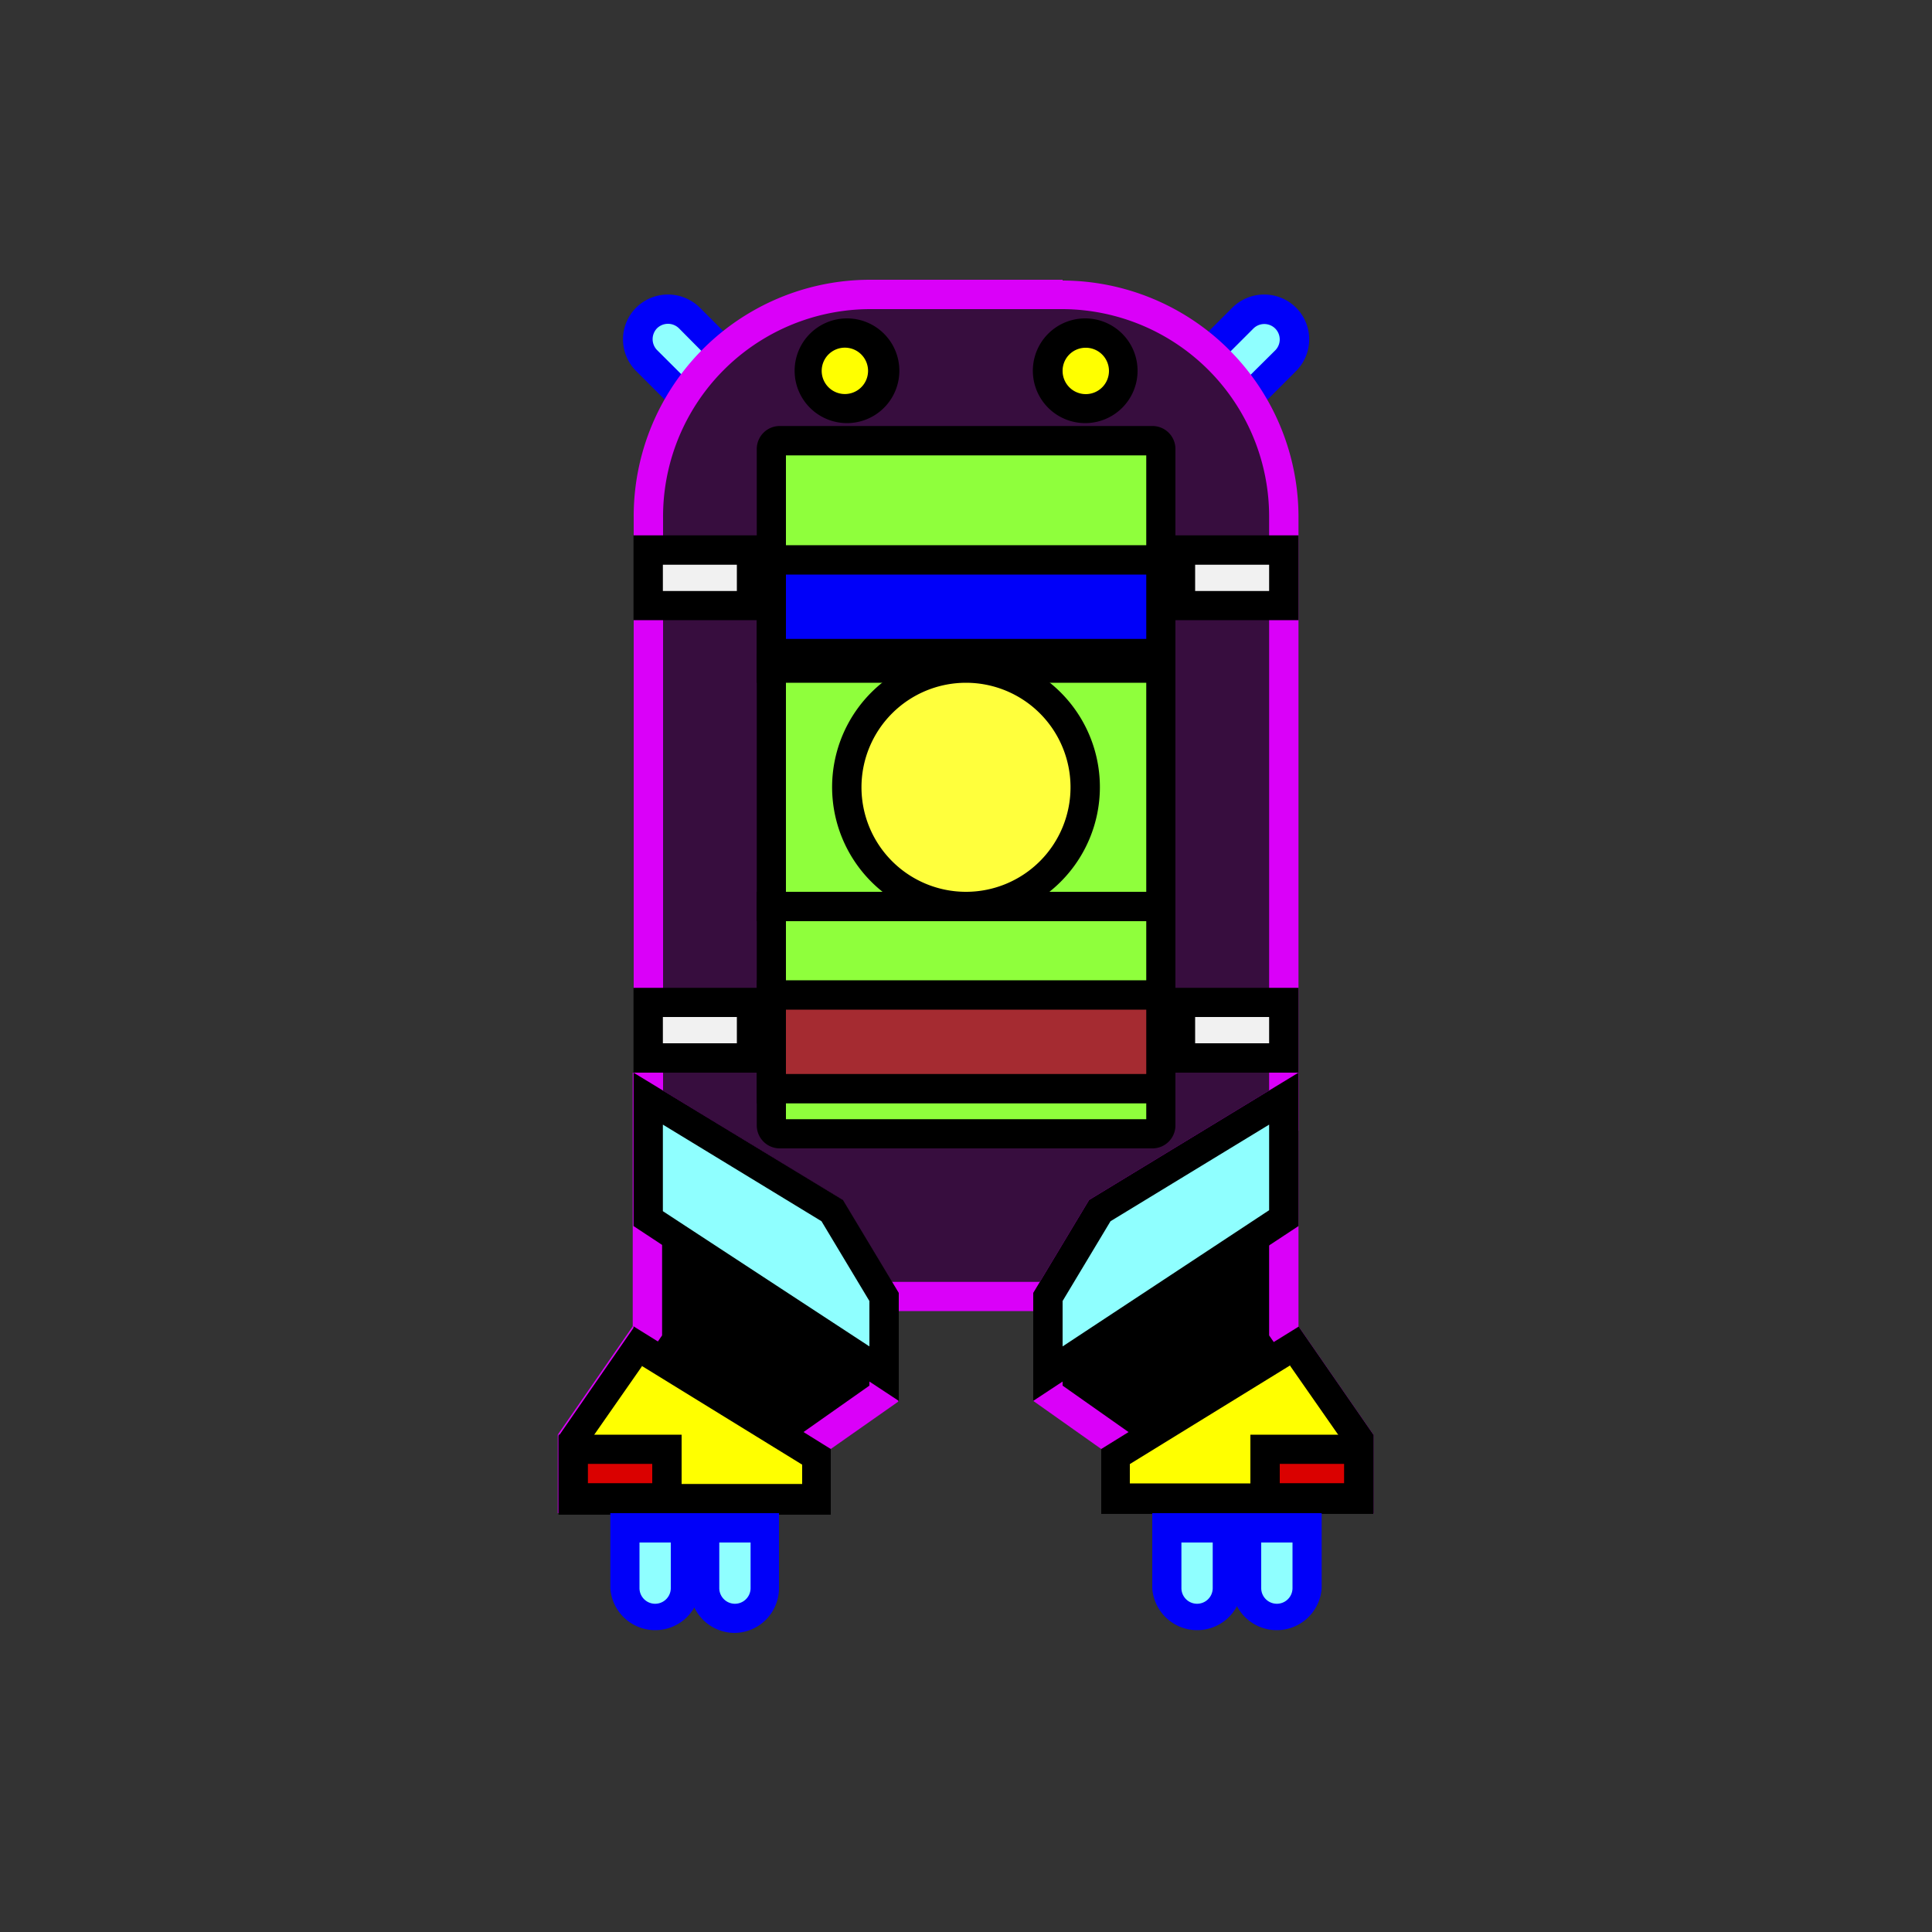<svg xmlns="http://www.w3.org/2000/svg" viewBox="0 0 100 100"><rect x="0" y="0" width="100" height="100" fill="#333333" stroke="none"/><defs><style>.cls-1{fill:#8fffff;}.cls-2{fill:#0000f9;}.cls-3{fill:#370d3e;}.cls-4{fill:#da00f9;}.cls-5{fill:#ff0;}.cls-6{fill:#8fff3c;}.cls-7{fill:#ffff3c;}.cls-8{fill:#a52b31;}.cls-9{fill:#f1f1f1;}.cls-10{fill:#da0100;}.cls-11{opacity:0.1;}.cls-12{fill:#1b1926;opacity:0.01;}</style></defs><title>toxic-carrier-frame-1</title><g id="Layer_2" data-name="Layer 2"><g id="Enemies"><g id="toxic-carrier-frame-1"><g id="toxic-carrier"><path class="cls-1" d="M59.89,20.88l4.45-4.45a1.57,1.57,0,0,1,2.22,2.22L62.11,23.1Z"/><path class="cls-2" d="M66,17a.8.8,0,0,1,0,1.14L62.11,22,61,20.88,64.88,17A.8.8,0,0,1,66,17m1.08-1.08a2.34,2.34,0,0,0-3.29,0l-5,5,3.29,3.29,5-5a2.32,2.32,0,0,0,0-3.29Z"/><path class="cls-1" d="M37.9,23.1l-4.45-4.45a1.57,1.57,0,1,1,2.21-2.22l4.46,4.45Z"/><path class="cls-2" d="M34,17a.81.81,0,0,1,1.15,0L39,20.88,37.9,22,34,18.11A.81.81,0,0,1,34,17m-1.07-1.08a2.32,2.32,0,0,0,0,3.29l5,5,3.29-3.29-5-5a2.34,2.34,0,0,0-3.29,0Z"/><path class="cls-3" d="M43.92,67.1,33.56,58.17V26.77A11.5,11.5,0,0,1,45.05,15.28H55A11.5,11.5,0,0,1,66.45,26.77v31.4L56.09,67.1Z"/><path class="cls-4" d="M55,16A10.74,10.74,0,0,1,65.69,26.77V57.82L55.8,66.35H44.2l-9.88-8.53v-31A10.74,10.74,0,0,1,45.05,16H55m0-1.52H45.05A12.24,12.24,0,0,0,32.8,26.77V58.52l10.84,9.34H56.37l10.84-9.34V26.77A12.25,12.25,0,0,0,55,14.52Z"/><polygon points="57.72 77.56 57.72 74.57 54.24 72.11 54.24 67.13 56.92 62.66 66.45 56.86 66.45 68.89 70.33 74.49 70.33 77.56 57.72 77.56"/><path class="cls-4" d="M65.69,58.21V69.12l.27.39,3.61,5.22v2.08H58.48V74.17l-.64-.45-2.84-2V67.34l2.48-4.13,8.21-5m1.52-2.69L56.37,62.11l-2.89,4.81v5.59L57,75v3.36H71.09V74.26l-3.88-5.61V55.52Z"/><polygon class="cls-5" points="57.72 77.56 57.72 75.38 66.99 69.67 70.33 74.49 70.33 77.56 57.72 77.56"/><path d="M66.78,70.7l2.79,4v2.08H58.48v-1l8.3-5.11m.43-2L57,75v3.36H71.09V74.26l-3.88-5.61Z"/><polygon class="cls-1" points="54.24 67.13 56.92 62.66 66.45 56.86 66.45 63.05 54.24 71.1 54.24 67.13"/><path d="M65.69,58.21v4.43L55,69.69V67.34l2.48-4.13,8.21-5m1.52-2.69L56.37,62.11l-2.89,4.81v5.59l13.73-9.05V55.52Z"/><polygon points="29.67 77.56 29.67 74.49 33.55 68.89 33.55 56.86 43.08 62.66 45.76 67.13 45.76 72.11 42.28 74.56 42.28 77.56 29.67 77.56"/><path class="cls-4" d="M34.31,58.21l8.21,5L45,67.34v4.38l-2.84,2-.64.45v2.64H30.43V74.73L34,69.51l.27-.39V58.21m-1.52-2.69V68.65l-3.88,5.61v4.06H43V75l3.49-2.45V66.92l-2.89-4.81L32.79,55.52Z"/><polygon class="cls-5" points="29.67 77.56 29.67 74.49 33.01 69.67 42.28 75.38 42.28 77.56 29.67 77.56"/><path d="M33.22,70.7l8.3,5.11v1H30.43V74.73l2.79-4m-.43-2-3.88,5.61v4.06H43V75L32.79,68.65Z"/><polygon class="cls-1" points="33.55 63.05 33.55 56.86 43.08 62.66 45.76 67.13 45.76 71.1 33.55 63.05"/><path d="M34.31,58.21l8.21,5L45,67.34v2.35l-10.69-7V58.21m-1.52-2.69v7.94l13.73,9.05V66.92l-2.89-4.81L32.79,55.52Z"/><rect class="cls-6" x="39.92" y="22.81" width="20.16" height="35.87" rx="0.44"/><path d="M59.33,23.57V57.93H40.68V23.57H59.33m.32-1.52H40.36a1.19,1.19,0,0,0-1.19,1.2v35a1.19,1.19,0,0,0,1.19,1.19H59.65a1.19,1.19,0,0,0,1.19-1.19v-35a1.19,1.19,0,0,0-1.19-1.2Z"/><rect x="39.16" y="46.16" width="21.68" height="1.52"/><rect x="39.16" y="33.82" width="21.68" height="1.52"/><circle class="cls-7" cx="50" cy="40.75" r="6.17"/><path d="M50,47.67a6.93,6.93,0,1,1,6.93-6.92A6.93,6.93,0,0,1,50,47.67Zm0-12.33a5.41,5.41,0,1,0,5.41,5.41A5.41,5.41,0,0,0,50,35.34Z"/><rect class="cls-8" x="39.92" y="51.5" width="20.16" height="4.85"/><path d="M59.33,52.26v3.33H40.68V52.26H59.33m1.51-1.52H39.17v6.37H60.84V50.74Z"/><rect class="cls-2" x="39.92" y="28.98" width="20.16" height="4.85"/><path d="M59.33,29.74v3.33H40.68V29.74H59.33m1.51-1.52H39.17v6.36H60.84V28.22Z"/><rect class="cls-9" x="61.1" y="28.47" width="5.34" height="2.87"/><path d="M65.69,29.23v1.36H61.86V29.23h3.83m1.52-1.52H60.35V32.1h6.86V27.71Z"/><rect class="cls-9" x="61.1" y="51.88" width="5.34" height="2.87"/><path d="M65.69,52.64V54H61.86V52.64h3.83m1.52-1.51H60.35v4.39h6.86V51.13Z"/><rect class="cls-9" x="33.55" y="28.47" width="5.34" height="2.87"/><path d="M38.14,29.23v1.36H34.31V29.23h3.83m1.51-1.52H32.79V32.1h6.86V27.71Z"/><rect class="cls-9" x="33.55" y="51.88" width="5.34" height="2.87"/><path d="M38.14,52.64V54H34.31V52.64h3.83m1.51-1.51H32.79v4.39h6.86V51.13Z"/><rect class="cls-10" x="65.48" y="75.02" width="4.85" height="2.55"/><path d="M69.57,75.77v1H66.24v-1h3.33m1.52-1.51H64.72v4.06h6.37V74.26Z"/><rect class="cls-10" x="29.67" y="75.02" width="4.85" height="2.55"/><path d="M33.76,75.77v1H30.43v-1h3.33m1.52-1.51H28.91v4.06h6.37V74.26Z"/><path class="cls-1" d="M66.09,83.76a1.56,1.56,0,0,1-1.57-1.56V79.08h3.14V82.2A1.57,1.57,0,0,1,66.09,83.76Z"/><path class="cls-2" d="M66.9,79.84V82.2a.81.81,0,0,1-1.62,0V79.84H66.9m1.51-1.52H63.76V82.2a2.33,2.33,0,0,0,4.65,0V78.32Z"/><path class="cls-1" d="M62,83.76a1.57,1.57,0,0,1-1.57-1.56V79.08h3.14V82.2A1.56,1.56,0,0,1,62,83.76Z"/><path class="cls-2" d="M62.77,79.84V82.2a.81.81,0,0,1-1.62,0V79.84h1.62m1.52-1.52H59.64V82.2a2.33,2.33,0,0,0,4.65,0V78.32Z"/><path class="cls-1" d="M38,83.76a1.56,1.56,0,0,1-1.57-1.56V79.08h3.14V82.2A1.57,1.57,0,0,1,38,83.76Z"/><path class="cls-2" d="M38.85,79.84V82.2a.81.81,0,0,1-1.62,0V79.84h1.62m1.51-1.52H35.71V82.2A2.32,2.32,0,0,0,38,84.52h0a2.32,2.32,0,0,0,2.32-2.32V78.32Z"/><path class="cls-1" d="M33.91,83.76a1.57,1.57,0,0,1-1.57-1.56V79.08h3.14V82.2A1.56,1.56,0,0,1,33.91,83.76Z"/><path class="cls-2" d="M34.72,79.84V82.2a.81.81,0,0,1-1.62,0V79.84h1.62m1.52-1.52H31.59V82.2a2.33,2.33,0,0,0,4.65,0V78.32Z"/><g id="Eyes"><path class="cls-5" d="M43.84,21.16a1.95,1.95,0,1,1,1.95-1.95A1.95,1.95,0,0,1,43.84,21.16Z"/><path d="M43.84,18a1.2,1.2,0,0,1,0,2.39,1.2,1.2,0,1,1,0-2.39m0-1.52a2.71,2.71,0,1,0,2.71,2.71,2.71,2.71,0,0,0-2.71-2.71Z"/><path class="cls-5" d="M56.17,21.16a1.95,1.95,0,1,1,1.95-1.95A1.95,1.95,0,0,1,56.17,21.16Z"/><path d="M56.17,18A1.2,1.2,0,1,1,55,19.21,1.19,1.19,0,0,1,56.17,18m0-1.52a2.71,2.71,0,1,0,2.71,2.71,2.71,2.71,0,0,0-2.71-2.71Z"/></g></g><g class="cls-11"><path class="cls-12" d="M50,1A49,49,0,1,1,1,50,49.05,49.05,0,0,1,50,1m0-1a50,50,0,1,0,50,50A50,50,0,0,0,50,0Z"/></g></g></g></g></svg>